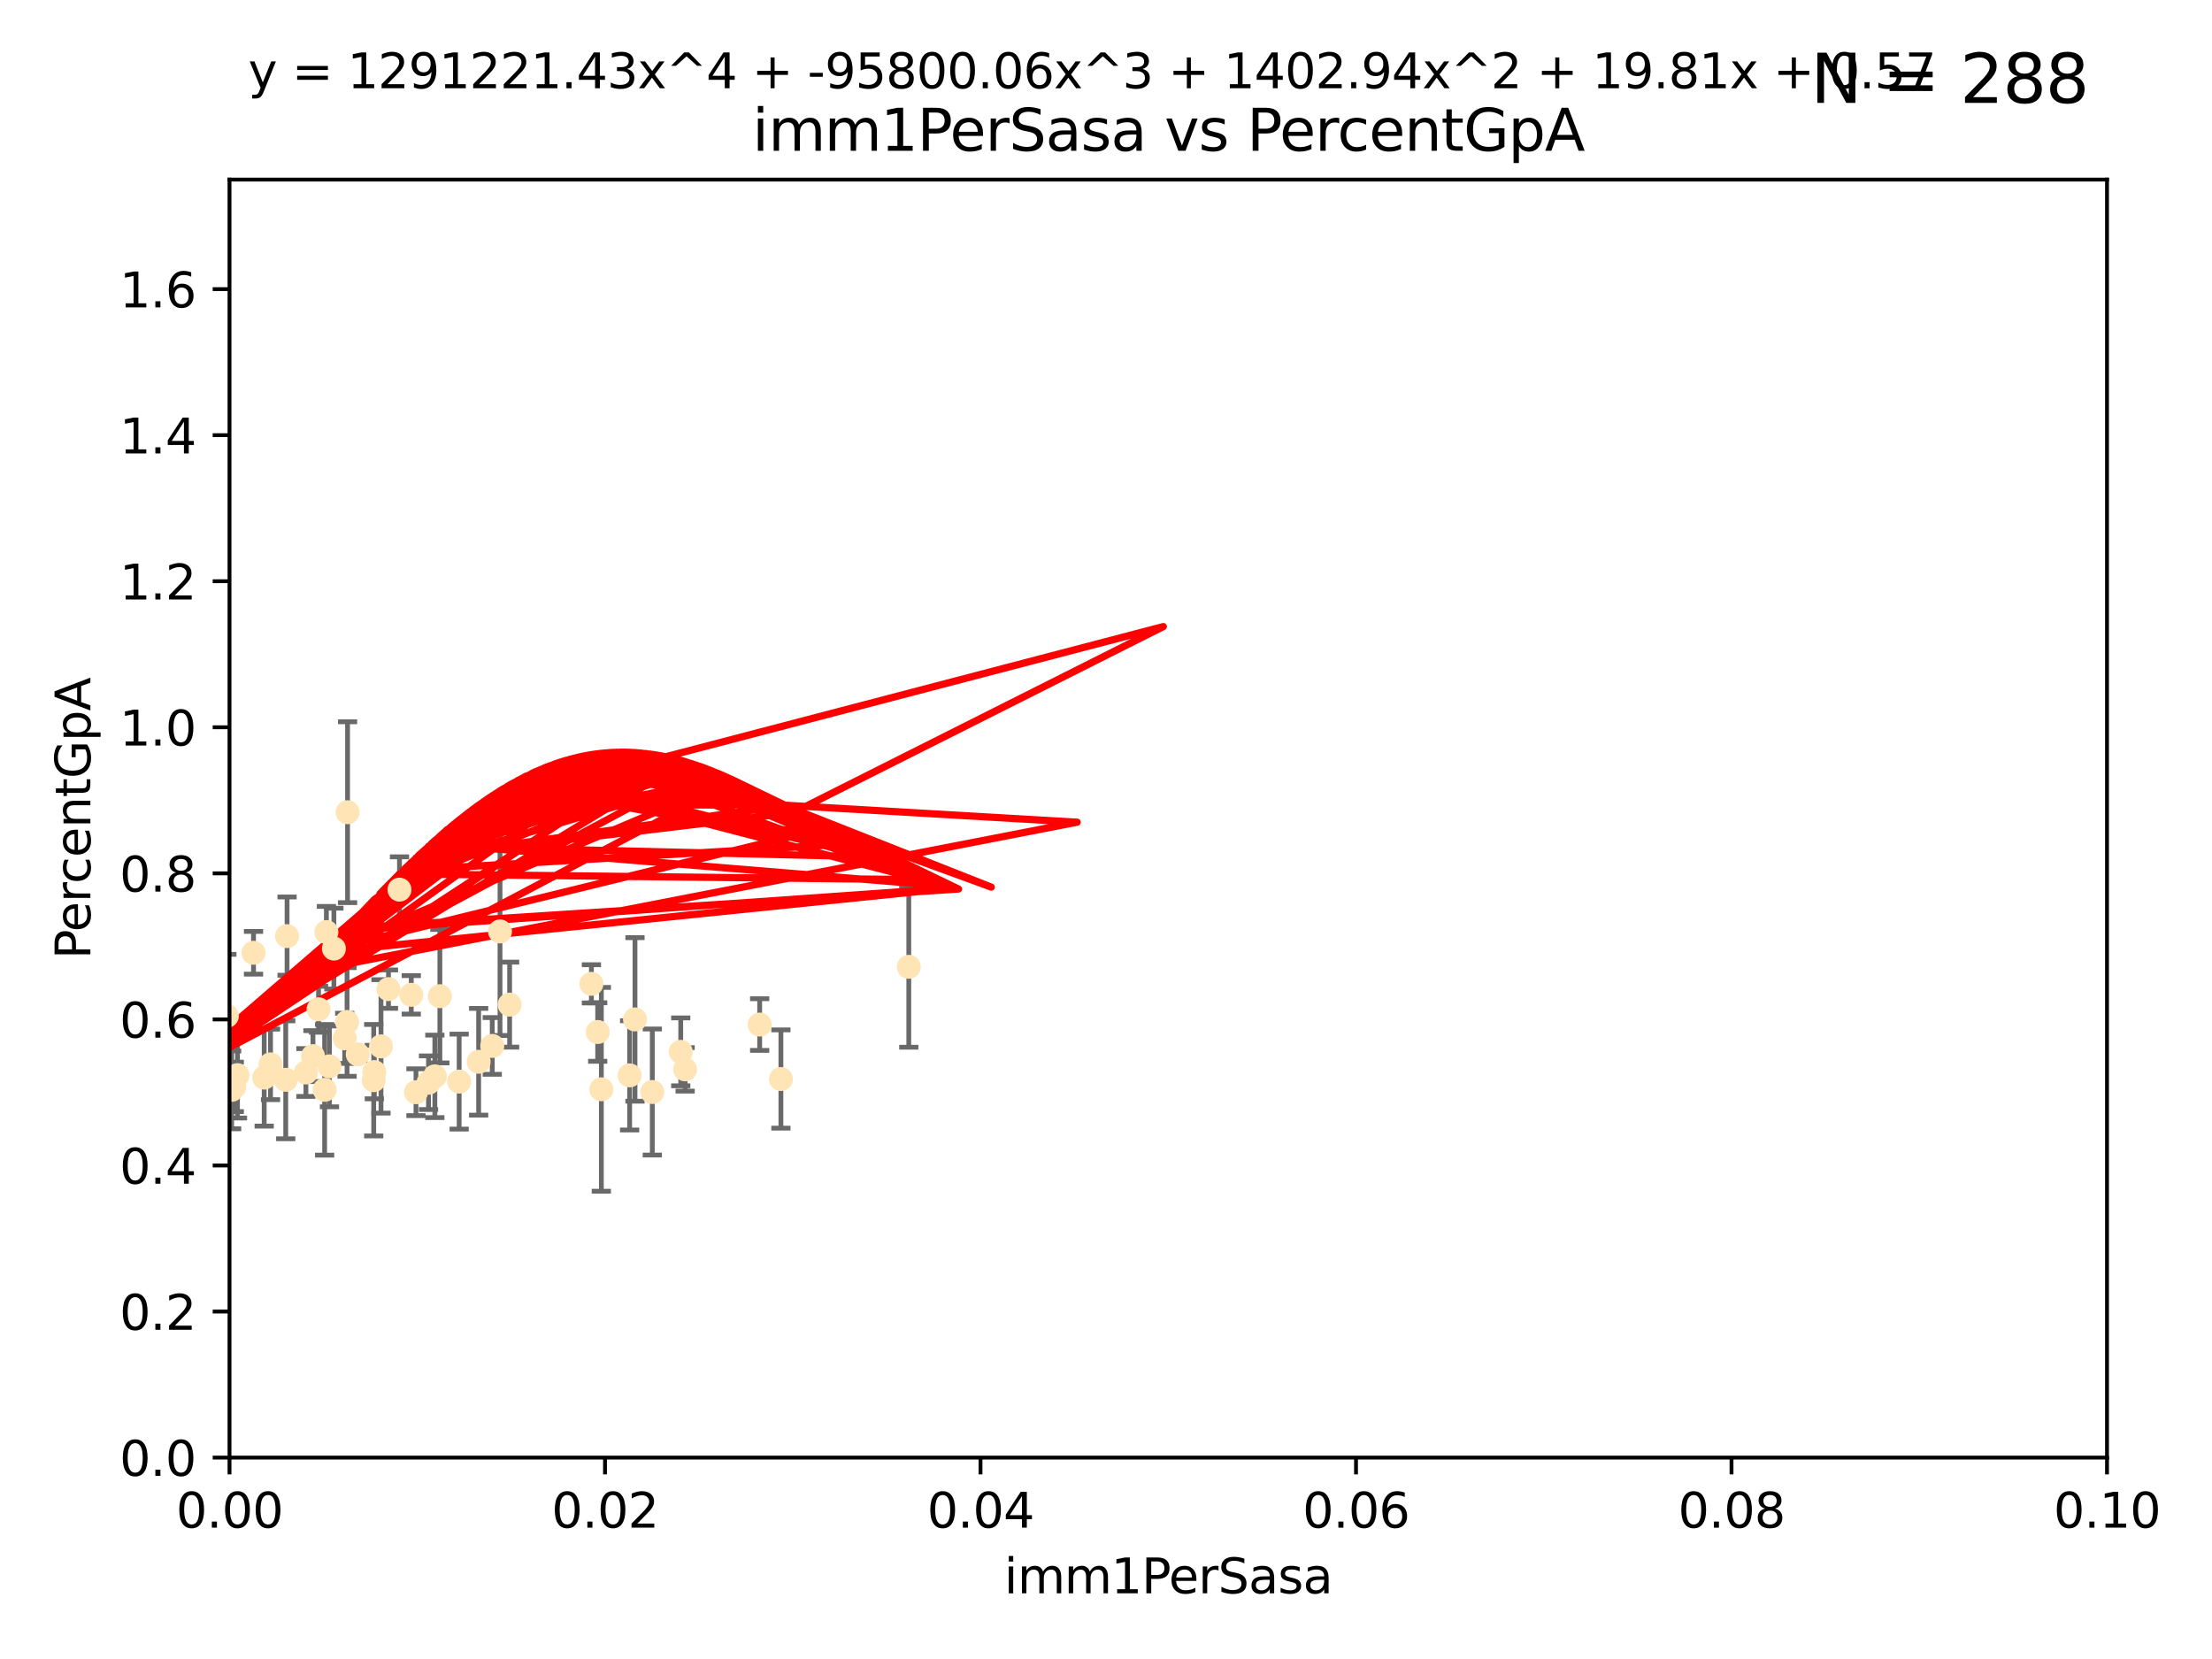 <?xml version="1.0" encoding="utf-8" standalone="no"?>
<!DOCTYPE svg PUBLIC "-//W3C//DTD SVG 1.1//EN"
  "http://www.w3.org/Graphics/SVG/1.1/DTD/svg11.dtd">
<svg xmlns:xlink="http://www.w3.org/1999/xlink" width="460.8pt" height="345.6pt" viewBox="0 0 460.8 345.6" xmlns="http://www.w3.org/2000/svg" version="1.1">
 <defs>
  <style type="text/css">*{stroke-linejoin: round; stroke-linecap: butt}</style>
 </defs>
 <g id="figure_1">
  <g id="patch_1">
   <path d="M 0 345.6 
L 460.8 345.6 
L 460.8 0 
L 0 0 
z
" style="fill: #ffffff"/>
  </g>
  <g id="axes_1">
   <g id="patch_2">
    <path d="M 47.81 303.64 
L 438.93 303.64 
L 438.93 37.411 
L 47.81 37.411 
z
" style="fill: #ffffff"/>
   </g>
   <g id="PathCollection_1">
    <defs>
     <path id="m268d337196" d="M 0 1.118 
C 0.297 1.118 0.581 1 0.791 0.791 
C 1 0.581 1.118 0.297 1.118 0 
C 1.118 -0.297 1 -0.581 0.791 -0.791 
C 0.581 -1 0.297 -1.118 0 -1.118 
C -0.297 -1.118 -0.581 -1 -0.791 -0.791 
C -1 -0.581 -1.118 -0.297 -1.118 0 
C -1.118 0.297 -1 0.581 -0.791 0.791 
C -0.581 1 -0.297 1.118 0 1.118 
z
" style="stroke: #ffe4b5"/>
    </defs>
    <g clip-path="url(#p31bee7dc3b)">
     <use xlink:href="#m268d337196" x="48.806" y="226.411" style="fill: #ffe4b5; stroke: #ffe4b5"/>
     <use xlink:href="#m268d337196" x="56.355" y="221.731" style="fill: #ffe4b5; stroke: #ffe4b5"/>
     <use xlink:href="#m268d337196" x="38.655" y="186.224" style="fill: #ffe4b5; stroke: #ffe4b5"/>
     <use xlink:href="#m268d337196" x="49.472" y="223.977" style="fill: #ffe4b5; stroke: #ffe4b5"/>
     <use xlink:href="#m268d337196" x="59.801" y="195.01" style="fill: #ffe4b5; stroke: #ffe4b5"/>
     <use xlink:href="#m268d337196" x="68.635" y="222.145" style="fill: #ffe4b5; stroke: #ffe4b5"/>
     <use xlink:href="#m268d337196" x="36.099" y="219.455" style="fill: #ffe4b5; stroke: #ffe4b5"/>
     <use xlink:href="#m268d337196" x="67.993" y="194.165" style="fill: #ffe4b5; stroke: #ffe4b5"/>
     <use xlink:href="#m268d337196" x="55.037" y="224.484" style="fill: #ffe4b5; stroke: #ffe4b5"/>
     <use xlink:href="#m268d337196" x="77.979" y="223.332" style="fill: #ffe4b5; stroke: #ffe4b5"/>
     <use xlink:href="#m268d337196" x="66.359" y="210.247" style="fill: #ffe4b5; stroke: #ffe4b5"/>
     <use xlink:href="#m268d337196" x="47.261" y="211.634" style="fill: #ffe4b5; stroke: #ffe4b5"/>
     <use xlink:href="#m268d337196" x="74.528" y="219.631" style="fill: #ffe4b5; stroke: #ffe4b5"/>
     <use xlink:href="#m268d337196" x="52.811" y="198.481" style="fill: #ffe4b5; stroke: #ffe4b5"/>
     <use xlink:href="#m268d337196" x="85.676" y="207.243" style="fill: #ffe4b5; stroke: #ffe4b5"/>
     <use xlink:href="#m268d337196" x="123.202" y="204.951" style="fill: #ffe4b5; stroke: #ffe4b5"/>
     <use xlink:href="#m268d337196" x="71.807" y="216.303" style="fill: #ffe4b5; stroke: #ffe4b5"/>
     <use xlink:href="#m268d337196" x="67.627" y="227.029" style="fill: #ffe4b5; stroke: #ffe4b5"/>
     <use xlink:href="#m268d337196" x="72.297" y="212.895" style="fill: #ffe4b5; stroke: #ffe4b5"/>
     <use xlink:href="#m268d337196" x="77.852" y="225.021" style="fill: #ffe4b5; stroke: #ffe4b5"/>
     <use xlink:href="#m268d337196" x="69.557" y="197.606" style="fill: #ffe4b5; stroke: #ffe4b5"/>
     <use xlink:href="#m268d337196" x="48.251" y="227.043" style="fill: #ffe4b5; stroke: #ffe4b5"/>
     <use xlink:href="#m268d337196" x="65.196" y="220.004" style="fill: #ffe4b5; stroke: #ffe4b5"/>
     <use xlink:href="#m268d337196" x="102.546" y="217.887" style="fill: #ffe4b5; stroke: #ffe4b5"/>
     <use xlink:href="#m268d337196" x="79.367" y="217.98" style="fill: #ffe4b5; stroke: #ffe4b5"/>
     <use xlink:href="#m268d337196" x="104.161" y="194.031" style="fill: #ffe4b5; stroke: #ffe4b5"/>
     <use xlink:href="#m268d337196" x="125.273" y="226.92" style="fill: #ffe4b5; stroke: #ffe4b5"/>
     <use xlink:href="#m268d337196" x="91.631" y="207.524" style="fill: #ffe4b5; stroke: #ffe4b5"/>
     <use xlink:href="#m268d337196" x="80.925" y="206.053" style="fill: #ffe4b5; stroke: #ffe4b5"/>
     <use xlink:href="#m268d337196" x="59.523" y="224.942" style="fill: #ffe4b5; stroke: #ffe4b5"/>
     <use xlink:href="#m268d337196" x="90.586" y="224.228" style="fill: #ffe4b5; stroke: #ffe4b5"/>
     <use xlink:href="#m268d337196" x="95.651" y="225.318" style="fill: #ffe4b5; stroke: #ffe4b5"/>
     <use xlink:href="#m268d337196" x="63.727" y="223.422" style="fill: #ffe4b5; stroke: #ffe4b5"/>
     <use xlink:href="#m268d337196" x="99.71" y="221.185" style="fill: #ffe4b5; stroke: #ffe4b5"/>
     <use xlink:href="#m268d337196" x="124.509" y="214.989" style="fill: #ffe4b5; stroke: #ffe4b5"/>
     <use xlink:href="#m268d337196" x="86.655" y="227.528" style="fill: #ffe4b5; stroke: #ffe4b5"/>
     <use xlink:href="#m268d337196" x="83.22" y="185.331" style="fill: #ffe4b5; stroke: #ffe4b5"/>
     <use xlink:href="#m268d337196" x="131.165" y="224.019" style="fill: #ffe4b5; stroke: #ffe4b5"/>
     <use xlink:href="#m268d337196" x="158.254" y="213.437" style="fill: #ffe4b5; stroke: #ffe4b5"/>
     <use xlink:href="#m268d337196" x="72.405" y="169.199" style="fill: #ffe4b5; stroke: #ffe4b5"/>
     <use xlink:href="#m268d337196" x="89.266" y="225.548" style="fill: #ffe4b5; stroke: #ffe4b5"/>
     <use xlink:href="#m268d337196" x="106.163" y="209.282" style="fill: #ffe4b5; stroke: #ffe4b5"/>
     <use xlink:href="#m268d337196" x="189.318" y="201.405" style="fill: #ffe4b5; stroke: #ffe4b5"/>
     <use xlink:href="#m268d337196" x="141.81" y="219.116" style="fill: #ffe4b5; stroke: #ffe4b5"/>
     <use xlink:href="#m268d337196" x="135.888" y="227.487" style="fill: #ffe4b5; stroke: #ffe4b5"/>
     <use xlink:href="#m268d337196" x="142.725" y="222.767" style="fill: #ffe4b5; stroke: #ffe4b5"/>
     <use xlink:href="#m268d337196" x="132.28" y="212.364" style="fill: #ffe4b5; stroke: #ffe4b5"/>
     <use xlink:href="#m268d337196" x="162.677" y="224.781" style="fill: #ffe4b5; stroke: #ffe4b5"/>
    </g>
   </g>
   <g id="matplotlib.axis_1">
    <g id="xtick_1">
     <g id="line2d_1">
      <defs>
       <path id="m525a7c8837" d="M 0 0 
L 0 3.5 
" style="stroke: #000000; stroke-width: 0.8"/>
      </defs>
      <g>
       <use xlink:href="#m525a7c8837" x="47.81" y="303.64" style="stroke: #000000; stroke-width: 0.8"/>
      </g>
     </g>
     <g id="text_1">
      <!-- 0.00 -->
      <g transform="translate(36.677 318.238)scale(0.1 -0.1)">
       <defs>
        <path id="DejaVuSans-30" d="M 2034 4250 
Q 1547 4250 1301 3770 
Q 1056 3291 1056 2328 
Q 1056 1369 1301 889 
Q 1547 409 2034 409 
Q 2525 409 2770 889 
Q 3016 1369 3016 2328 
Q 3016 3291 2770 3770 
Q 2525 4250 2034 4250 
z
M 2034 4750 
Q 2819 4750 3233 4129 
Q 3647 3509 3647 2328 
Q 3647 1150 3233 529 
Q 2819 -91 2034 -91 
Q 1250 -91 836 529 
Q 422 1150 422 2328 
Q 422 3509 836 4129 
Q 1250 4750 2034 4750 
z
" transform="scale(0.016)"/>
        <path id="DejaVuSans-2e" d="M 684 794 
L 1344 794 
L 1344 0 
L 684 0 
L 684 794 
z
" transform="scale(0.016)"/>
       </defs>
       <use xlink:href="#DejaVuSans-30"/>
       <use xlink:href="#DejaVuSans-2e" x="63.623"/>
       <use xlink:href="#DejaVuSans-30" x="95.41"/>
       <use xlink:href="#DejaVuSans-30" x="159.033"/>
      </g>
     </g>
    </g>
    <g id="xtick_2">
     <g id="line2d_2">
      <g>
       <use xlink:href="#m525a7c8837" x="126.034" y="303.64" style="stroke: #000000; stroke-width: 0.8"/>
      </g>
     </g>
     <g id="text_2">
      <!-- 0.02 -->
      <g transform="translate(114.901 318.238)scale(0.1 -0.1)">
       <defs>
        <path id="DejaVuSans-32" d="M 1228 531 
L 3431 531 
L 3431 0 
L 469 0 
L 469 531 
Q 828 903 1448 1529 
Q 2069 2156 2228 2338 
Q 2531 2678 2651 2914 
Q 2772 3150 2772 3378 
Q 2772 3750 2511 3984 
Q 2250 4219 1831 4219 
Q 1534 4219 1204 4116 
Q 875 4013 500 3803 
L 500 4441 
Q 881 4594 1212 4672 
Q 1544 4750 1819 4750 
Q 2544 4750 2975 4387 
Q 3406 4025 3406 3419 
Q 3406 3131 3298 2873 
Q 3191 2616 2906 2266 
Q 2828 2175 2409 1742 
Q 1991 1309 1228 531 
z
" transform="scale(0.016)"/>
       </defs>
       <use xlink:href="#DejaVuSans-30"/>
       <use xlink:href="#DejaVuSans-2e" x="63.623"/>
       <use xlink:href="#DejaVuSans-30" x="95.41"/>
       <use xlink:href="#DejaVuSans-32" x="159.033"/>
      </g>
     </g>
    </g>
    <g id="xtick_3">
     <g id="line2d_3">
      <g>
       <use xlink:href="#m525a7c8837" x="204.258" y="303.64" style="stroke: #000000; stroke-width: 0.8"/>
      </g>
     </g>
     <g id="text_3">
      <!-- 0.04 -->
      <g transform="translate(193.125 318.238)scale(0.1 -0.1)">
       <defs>
        <path id="DejaVuSans-34" d="M 2419 4116 
L 825 1625 
L 2419 1625 
L 2419 4116 
z
M 2253 4666 
L 3047 4666 
L 3047 1625 
L 3713 1625 
L 3713 1100 
L 3047 1100 
L 3047 0 
L 2419 0 
L 2419 1100 
L 313 1100 
L 313 1709 
L 2253 4666 
z
" transform="scale(0.016)"/>
       </defs>
       <use xlink:href="#DejaVuSans-30"/>
       <use xlink:href="#DejaVuSans-2e" x="63.623"/>
       <use xlink:href="#DejaVuSans-30" x="95.41"/>
       <use xlink:href="#DejaVuSans-34" x="159.033"/>
      </g>
     </g>
    </g>
    <g id="xtick_4">
     <g id="line2d_4">
      <g>
       <use xlink:href="#m525a7c8837" x="282.482" y="303.64" style="stroke: #000000; stroke-width: 0.8"/>
      </g>
     </g>
     <g id="text_4">
      <!-- 0.06 -->
      <g transform="translate(271.349 318.238)scale(0.1 -0.1)">
       <defs>
        <path id="DejaVuSans-36" d="M 2113 2584 
Q 1688 2584 1439 2293 
Q 1191 2003 1191 1497 
Q 1191 994 1439 701 
Q 1688 409 2113 409 
Q 2538 409 2786 701 
Q 3034 994 3034 1497 
Q 3034 2003 2786 2293 
Q 2538 2584 2113 2584 
z
M 3366 4563 
L 3366 3988 
Q 3128 4100 2886 4159 
Q 2644 4219 2406 4219 
Q 1781 4219 1451 3797 
Q 1122 3375 1075 2522 
Q 1259 2794 1537 2939 
Q 1816 3084 2150 3084 
Q 2853 3084 3261 2657 
Q 3669 2231 3669 1497 
Q 3669 778 3244 343 
Q 2819 -91 2113 -91 
Q 1303 -91 875 529 
Q 447 1150 447 2328 
Q 447 3434 972 4092 
Q 1497 4750 2381 4750 
Q 2619 4750 2861 4703 
Q 3103 4656 3366 4563 
z
" transform="scale(0.016)"/>
       </defs>
       <use xlink:href="#DejaVuSans-30"/>
       <use xlink:href="#DejaVuSans-2e" x="63.623"/>
       <use xlink:href="#DejaVuSans-30" x="95.41"/>
       <use xlink:href="#DejaVuSans-36" x="159.033"/>
      </g>
     </g>
    </g>
    <g id="xtick_5">
     <g id="line2d_5">
      <g>
       <use xlink:href="#m525a7c8837" x="360.706" y="303.64" style="stroke: #000000; stroke-width: 0.8"/>
      </g>
     </g>
     <g id="text_5">
      <!-- 0.08 -->
      <g transform="translate(349.573 318.238)scale(0.1 -0.1)">
       <defs>
        <path id="DejaVuSans-38" d="M 2034 2216 
Q 1584 2216 1326 1975 
Q 1069 1734 1069 1313 
Q 1069 891 1326 650 
Q 1584 409 2034 409 
Q 2484 409 2743 651 
Q 3003 894 3003 1313 
Q 3003 1734 2745 1975 
Q 2488 2216 2034 2216 
z
M 1403 2484 
Q 997 2584 770 2862 
Q 544 3141 544 3541 
Q 544 4100 942 4425 
Q 1341 4750 2034 4750 
Q 2731 4750 3128 4425 
Q 3525 4100 3525 3541 
Q 3525 3141 3298 2862 
Q 3072 2584 2669 2484 
Q 3125 2378 3379 2068 
Q 3634 1759 3634 1313 
Q 3634 634 3220 271 
Q 2806 -91 2034 -91 
Q 1263 -91 848 271 
Q 434 634 434 1313 
Q 434 1759 690 2068 
Q 947 2378 1403 2484 
z
M 1172 3481 
Q 1172 3119 1398 2916 
Q 1625 2713 2034 2713 
Q 2441 2713 2670 2916 
Q 2900 3119 2900 3481 
Q 2900 3844 2670 4047 
Q 2441 4250 2034 4250 
Q 1625 4250 1398 4047 
Q 1172 3844 1172 3481 
z
" transform="scale(0.016)"/>
       </defs>
       <use xlink:href="#DejaVuSans-30"/>
       <use xlink:href="#DejaVuSans-2e" x="63.623"/>
       <use xlink:href="#DejaVuSans-30" x="95.41"/>
       <use xlink:href="#DejaVuSans-38" x="159.033"/>
      </g>
     </g>
    </g>
    <g id="xtick_6">
     <g id="line2d_6">
      <g>
       <use xlink:href="#m525a7c8837" x="438.93" y="303.64" style="stroke: #000000; stroke-width: 0.8"/>
      </g>
     </g>
     <g id="text_6">
      <!-- 0.10 -->
      <g transform="translate(427.797 318.238)scale(0.1 -0.1)">
       <defs>
        <path id="DejaVuSans-31" d="M 794 531 
L 1825 531 
L 1825 4091 
L 703 3866 
L 703 4441 
L 1819 4666 
L 2450 4666 
L 2450 531 
L 3481 531 
L 3481 0 
L 794 0 
L 794 531 
z
" transform="scale(0.016)"/>
       </defs>
       <use xlink:href="#DejaVuSans-30"/>
       <use xlink:href="#DejaVuSans-2e" x="63.623"/>
       <use xlink:href="#DejaVuSans-31" x="95.41"/>
       <use xlink:href="#DejaVuSans-30" x="159.033"/>
      </g>
     </g>
    </g>
    <g id="text_7">
     <!-- imm1PerSasa -->
     <g transform="translate(209.186 331.917)scale(0.1 -0.1)">
      <defs>
       <path id="DejaVuSans-69" d="M 603 3500 
L 1178 3500 
L 1178 0 
L 603 0 
L 603 3500 
z
M 603 4863 
L 1178 4863 
L 1178 4134 
L 603 4134 
L 603 4863 
z
" transform="scale(0.016)"/>
       <path id="DejaVuSans-6d" d="M 3328 2828 
Q 3544 3216 3844 3400 
Q 4144 3584 4550 3584 
Q 5097 3584 5394 3201 
Q 5691 2819 5691 2113 
L 5691 0 
L 5113 0 
L 5113 2094 
Q 5113 2597 4934 2840 
Q 4756 3084 4391 3084 
Q 3944 3084 3684 2787 
Q 3425 2491 3425 1978 
L 3425 0 
L 2847 0 
L 2847 2094 
Q 2847 2600 2669 2842 
Q 2491 3084 2119 3084 
Q 1678 3084 1418 2786 
Q 1159 2488 1159 1978 
L 1159 0 
L 581 0 
L 581 3500 
L 1159 3500 
L 1159 2956 
Q 1356 3278 1631 3431 
Q 1906 3584 2284 3584 
Q 2666 3584 2933 3390 
Q 3200 3197 3328 2828 
z
" transform="scale(0.016)"/>
       <path id="DejaVuSans-50" d="M 1259 4147 
L 1259 2394 
L 2053 2394 
Q 2494 2394 2734 2622 
Q 2975 2850 2975 3272 
Q 2975 3691 2734 3919 
Q 2494 4147 2053 4147 
L 1259 4147 
z
M 628 4666 
L 2053 4666 
Q 2838 4666 3239 4311 
Q 3641 3956 3641 3272 
Q 3641 2581 3239 2228 
Q 2838 1875 2053 1875 
L 1259 1875 
L 1259 0 
L 628 0 
L 628 4666 
z
" transform="scale(0.016)"/>
       <path id="DejaVuSans-65" d="M 3597 1894 
L 3597 1613 
L 953 1613 
Q 991 1019 1311 708 
Q 1631 397 2203 397 
Q 2534 397 2845 478 
Q 3156 559 3463 722 
L 3463 178 
Q 3153 47 2828 -22 
Q 2503 -91 2169 -91 
Q 1331 -91 842 396 
Q 353 884 353 1716 
Q 353 2575 817 3079 
Q 1281 3584 2069 3584 
Q 2775 3584 3186 3129 
Q 3597 2675 3597 1894 
z
M 3022 2063 
Q 3016 2534 2758 2815 
Q 2500 3097 2075 3097 
Q 1594 3097 1305 2825 
Q 1016 2553 972 2059 
L 3022 2063 
z
" transform="scale(0.016)"/>
       <path id="DejaVuSans-72" d="M 2631 2963 
Q 2534 3019 2420 3045 
Q 2306 3072 2169 3072 
Q 1681 3072 1420 2755 
Q 1159 2438 1159 1844 
L 1159 0 
L 581 0 
L 581 3500 
L 1159 3500 
L 1159 2956 
Q 1341 3275 1631 3429 
Q 1922 3584 2338 3584 
Q 2397 3584 2469 3576 
Q 2541 3569 2628 3553 
L 2631 2963 
z
" transform="scale(0.016)"/>
       <path id="DejaVuSans-53" d="M 3425 4513 
L 3425 3897 
Q 3066 4069 2747 4153 
Q 2428 4238 2131 4238 
Q 1616 4238 1336 4038 
Q 1056 3838 1056 3469 
Q 1056 3159 1242 3001 
Q 1428 2844 1947 2747 
L 2328 2669 
Q 3034 2534 3370 2195 
Q 3706 1856 3706 1288 
Q 3706 609 3251 259 
Q 2797 -91 1919 -91 
Q 1588 -91 1214 -16 
Q 841 59 441 206 
L 441 856 
Q 825 641 1194 531 
Q 1563 422 1919 422 
Q 2459 422 2753 634 
Q 3047 847 3047 1241 
Q 3047 1584 2836 1778 
Q 2625 1972 2144 2069 
L 1759 2144 
Q 1053 2284 737 2584 
Q 422 2884 422 3419 
Q 422 4038 858 4394 
Q 1294 4750 2059 4750 
Q 2388 4750 2728 4690 
Q 3069 4631 3425 4513 
z
" transform="scale(0.016)"/>
       <path id="DejaVuSans-61" d="M 2194 1759 
Q 1497 1759 1228 1600 
Q 959 1441 959 1056 
Q 959 750 1161 570 
Q 1363 391 1709 391 
Q 2188 391 2477 730 
Q 2766 1069 2766 1631 
L 2766 1759 
L 2194 1759 
z
M 3341 1997 
L 3341 0 
L 2766 0 
L 2766 531 
Q 2569 213 2275 61 
Q 1981 -91 1556 -91 
Q 1019 -91 701 211 
Q 384 513 384 1019 
Q 384 1609 779 1909 
Q 1175 2209 1959 2209 
L 2766 2209 
L 2766 2266 
Q 2766 2663 2505 2880 
Q 2244 3097 1772 3097 
Q 1472 3097 1187 3025 
Q 903 2953 641 2809 
L 641 3341 
Q 956 3463 1253 3523 
Q 1550 3584 1831 3584 
Q 2591 3584 2966 3190 
Q 3341 2797 3341 1997 
z
" transform="scale(0.016)"/>
       <path id="DejaVuSans-73" d="M 2834 3397 
L 2834 2853 
Q 2591 2978 2328 3040 
Q 2066 3103 1784 3103 
Q 1356 3103 1142 2972 
Q 928 2841 928 2578 
Q 928 2378 1081 2264 
Q 1234 2150 1697 2047 
L 1894 2003 
Q 2506 1872 2764 1633 
Q 3022 1394 3022 966 
Q 3022 478 2636 193 
Q 2250 -91 1575 -91 
Q 1294 -91 989 -36 
Q 684 19 347 128 
L 347 722 
Q 666 556 975 473 
Q 1284 391 1588 391 
Q 1994 391 2212 530 
Q 2431 669 2431 922 
Q 2431 1156 2273 1281 
Q 2116 1406 1581 1522 
L 1381 1569 
Q 847 1681 609 1914 
Q 372 2147 372 2553 
Q 372 3047 722 3315 
Q 1072 3584 1716 3584 
Q 2034 3584 2315 3537 
Q 2597 3491 2834 3397 
z
" transform="scale(0.016)"/>
      </defs>
      <use xlink:href="#DejaVuSans-69"/>
      <use xlink:href="#DejaVuSans-6d" x="27.783"/>
      <use xlink:href="#DejaVuSans-6d" x="125.195"/>
      <use xlink:href="#DejaVuSans-31" x="222.607"/>
      <use xlink:href="#DejaVuSans-50" x="286.23"/>
      <use xlink:href="#DejaVuSans-65" x="342.908"/>
      <use xlink:href="#DejaVuSans-72" x="404.432"/>
      <use xlink:href="#DejaVuSans-53" x="445.545"/>
      <use xlink:href="#DejaVuSans-61" x="509.021"/>
      <use xlink:href="#DejaVuSans-73" x="570.301"/>
      <use xlink:href="#DejaVuSans-61" x="622.4"/>
     </g>
    </g>
   </g>
   <g id="matplotlib.axis_2">
    <g id="ytick_1">
     <g id="line2d_7">
      <defs>
       <path id="macfa17aa50" d="M 0 0 
L -3.5 0 
" style="stroke: #000000; stroke-width: 0.8"/>
      </defs>
      <g>
       <use xlink:href="#macfa17aa50" x="47.81" y="303.64" style="stroke: #000000; stroke-width: 0.8"/>
      </g>
     </g>
     <g id="text_8">
      <!-- 0.0 -->
      <g transform="translate(24.907 307.439)scale(0.1 -0.1)">
       <use xlink:href="#DejaVuSans-30"/>
       <use xlink:href="#DejaVuSans-2e" x="63.623"/>
       <use xlink:href="#DejaVuSans-30" x="95.41"/>
      </g>
     </g>
    </g>
    <g id="ytick_2">
     <g id="line2d_8">
      <g>
       <use xlink:href="#macfa17aa50" x="47.81" y="273.214" style="stroke: #000000; stroke-width: 0.8"/>
      </g>
     </g>
     <g id="text_9">
      <!-- 0.2 -->
      <g transform="translate(24.907 277.013)scale(0.1 -0.1)">
       <use xlink:href="#DejaVuSans-30"/>
       <use xlink:href="#DejaVuSans-2e" x="63.623"/>
       <use xlink:href="#DejaVuSans-32" x="95.41"/>
      </g>
     </g>
    </g>
    <g id="ytick_3">
     <g id="line2d_9">
      <g>
       <use xlink:href="#macfa17aa50" x="47.81" y="242.788" style="stroke: #000000; stroke-width: 0.8"/>
      </g>
     </g>
     <g id="text_10">
      <!-- 0.4 -->
      <g transform="translate(24.907 246.587)scale(0.1 -0.1)">
       <use xlink:href="#DejaVuSans-30"/>
       <use xlink:href="#DejaVuSans-2e" x="63.623"/>
       <use xlink:href="#DejaVuSans-34" x="95.41"/>
      </g>
     </g>
    </g>
    <g id="ytick_4">
     <g id="line2d_10">
      <g>
       <use xlink:href="#macfa17aa50" x="47.81" y="212.362" style="stroke: #000000; stroke-width: 0.8"/>
      </g>
     </g>
     <g id="text_11">
      <!-- 0.6 -->
      <g transform="translate(24.907 216.161)scale(0.1 -0.1)">
       <use xlink:href="#DejaVuSans-30"/>
       <use xlink:href="#DejaVuSans-2e" x="63.623"/>
       <use xlink:href="#DejaVuSans-36" x="95.41"/>
      </g>
     </g>
    </g>
    <g id="ytick_5">
     <g id="line2d_11">
      <g>
       <use xlink:href="#macfa17aa50" x="47.81" y="181.935" style="stroke: #000000; stroke-width: 0.8"/>
      </g>
     </g>
     <g id="text_12">
      <!-- 0.8 -->
      <g transform="translate(24.907 185.735)scale(0.1 -0.1)">
       <use xlink:href="#DejaVuSans-30"/>
       <use xlink:href="#DejaVuSans-2e" x="63.623"/>
       <use xlink:href="#DejaVuSans-38" x="95.41"/>
      </g>
     </g>
    </g>
    <g id="ytick_6">
     <g id="line2d_12">
      <g>
       <use xlink:href="#macfa17aa50" x="47.81" y="151.509" style="stroke: #000000; stroke-width: 0.8"/>
      </g>
     </g>
     <g id="text_13">
      <!-- 1.0 -->
      <g transform="translate(24.907 155.308)scale(0.1 -0.1)">
       <use xlink:href="#DejaVuSans-31"/>
       <use xlink:href="#DejaVuSans-2e" x="63.623"/>
       <use xlink:href="#DejaVuSans-30" x="95.41"/>
      </g>
     </g>
    </g>
    <g id="ytick_7">
     <g id="line2d_13">
      <g>
       <use xlink:href="#macfa17aa50" x="47.81" y="121.083" style="stroke: #000000; stroke-width: 0.8"/>
      </g>
     </g>
     <g id="text_14">
      <!-- 1.2 -->
      <g transform="translate(24.907 124.882)scale(0.1 -0.1)">
       <use xlink:href="#DejaVuSans-31"/>
       <use xlink:href="#DejaVuSans-2e" x="63.623"/>
       <use xlink:href="#DejaVuSans-32" x="95.41"/>
      </g>
     </g>
    </g>
    <g id="ytick_8">
     <g id="line2d_14">
      <g>
       <use xlink:href="#macfa17aa50" x="47.81" y="90.657" style="stroke: #000000; stroke-width: 0.8"/>
      </g>
     </g>
     <g id="text_15">
      <!-- 1.4 -->
      <g transform="translate(24.907 94.456)scale(0.1 -0.1)">
       <use xlink:href="#DejaVuSans-31"/>
       <use xlink:href="#DejaVuSans-2e" x="63.623"/>
       <use xlink:href="#DejaVuSans-34" x="95.41"/>
      </g>
     </g>
    </g>
    <g id="ytick_9">
     <g id="line2d_15">
      <g>
       <use xlink:href="#macfa17aa50" x="47.81" y="60.231" style="stroke: #000000; stroke-width: 0.8"/>
      </g>
     </g>
     <g id="text_16">
      <!-- 1.6 -->
      <g transform="translate(24.907 64.03)scale(0.1 -0.1)">
       <use xlink:href="#DejaVuSans-31"/>
       <use xlink:href="#DejaVuSans-2e" x="63.623"/>
       <use xlink:href="#DejaVuSans-36" x="95.41"/>
      </g>
     </g>
    </g>
    <g id="text_17">
     <!-- PercentGpA -->
     <g transform="translate(18.827 199.802)rotate(-90)scale(0.1 -0.1)">
      <defs>
       <path id="DejaVuSans-63" d="M 3122 3366 
L 3122 2828 
Q 2878 2963 2633 3030 
Q 2388 3097 2138 3097 
Q 1578 3097 1268 2742 
Q 959 2388 959 1747 
Q 959 1106 1268 751 
Q 1578 397 2138 397 
Q 2388 397 2633 464 
Q 2878 531 3122 666 
L 3122 134 
Q 2881 22 2623 -34 
Q 2366 -91 2075 -91 
Q 1284 -91 818 406 
Q 353 903 353 1747 
Q 353 2603 823 3093 
Q 1294 3584 2113 3584 
Q 2378 3584 2631 3529 
Q 2884 3475 3122 3366 
z
" transform="scale(0.016)"/>
       <path id="DejaVuSans-6e" d="M 3513 2113 
L 3513 0 
L 2938 0 
L 2938 2094 
Q 2938 2591 2744 2837 
Q 2550 3084 2163 3084 
Q 1697 3084 1428 2787 
Q 1159 2491 1159 1978 
L 1159 0 
L 581 0 
L 581 3500 
L 1159 3500 
L 1159 2956 
Q 1366 3272 1645 3428 
Q 1925 3584 2291 3584 
Q 2894 3584 3203 3211 
Q 3513 2838 3513 2113 
z
" transform="scale(0.016)"/>
       <path id="DejaVuSans-74" d="M 1172 4494 
L 1172 3500 
L 2356 3500 
L 2356 3053 
L 1172 3053 
L 1172 1153 
Q 1172 725 1289 603 
Q 1406 481 1766 481 
L 2356 481 
L 2356 0 
L 1766 0 
Q 1100 0 847 248 
Q 594 497 594 1153 
L 594 3053 
L 172 3053 
L 172 3500 
L 594 3500 
L 594 4494 
L 1172 4494 
z
" transform="scale(0.016)"/>
       <path id="DejaVuSans-47" d="M 3809 666 
L 3809 1919 
L 2778 1919 
L 2778 2438 
L 4434 2438 
L 4434 434 
Q 4069 175 3628 42 
Q 3188 -91 2688 -91 
Q 1594 -91 976 548 
Q 359 1188 359 2328 
Q 359 3472 976 4111 
Q 1594 4750 2688 4750 
Q 3144 4750 3555 4637 
Q 3966 4525 4313 4306 
L 4313 3634 
Q 3963 3931 3569 4081 
Q 3175 4231 2741 4231 
Q 1884 4231 1454 3753 
Q 1025 3275 1025 2328 
Q 1025 1384 1454 906 
Q 1884 428 2741 428 
Q 3075 428 3337 486 
Q 3600 544 3809 666 
z
" transform="scale(0.016)"/>
       <path id="DejaVuSans-70" d="M 1159 525 
L 1159 -1331 
L 581 -1331 
L 581 3500 
L 1159 3500 
L 1159 2969 
Q 1341 3281 1617 3432 
Q 1894 3584 2278 3584 
Q 2916 3584 3314 3078 
Q 3713 2572 3713 1747 
Q 3713 922 3314 415 
Q 2916 -91 2278 -91 
Q 1894 -91 1617 61 
Q 1341 213 1159 525 
z
M 3116 1747 
Q 3116 2381 2855 2742 
Q 2594 3103 2138 3103 
Q 1681 3103 1420 2742 
Q 1159 2381 1159 1747 
Q 1159 1113 1420 752 
Q 1681 391 2138 391 
Q 2594 391 2855 752 
Q 3116 1113 3116 1747 
z
" transform="scale(0.016)"/>
       <path id="DejaVuSans-41" d="M 2188 4044 
L 1331 1722 
L 3047 1722 
L 2188 4044 
z
M 1831 4666 
L 2547 4666 
L 4325 0 
L 3669 0 
L 3244 1197 
L 1141 1197 
L 716 0 
L 50 0 
L 1831 4666 
z
" transform="scale(0.016)"/>
      </defs>
      <use xlink:href="#DejaVuSans-50"/>
      <use xlink:href="#DejaVuSans-65" x="56.678"/>
      <use xlink:href="#DejaVuSans-72" x="118.201"/>
      <use xlink:href="#DejaVuSans-63" x="157.064"/>
      <use xlink:href="#DejaVuSans-65" x="212.045"/>
      <use xlink:href="#DejaVuSans-6e" x="273.568"/>
      <use xlink:href="#DejaVuSans-74" x="336.947"/>
      <use xlink:href="#DejaVuSans-47" x="376.156"/>
      <use xlink:href="#DejaVuSans-70" x="453.646"/>
      <use xlink:href="#DejaVuSans-41" x="517.123"/>
     </g>
    </g>
   </g>
   <g id="LineCollection_1">
    <path d="M 48.806 231.559 
L 48.806 221.262 
" clip-path="url(#p31bee7dc3b)" style="fill: none; stroke: #696969"/>
    <path d="M 56.355 229.083 
L 56.355 214.379 
" clip-path="url(#p31bee7dc3b)" style="fill: none; stroke: #696969"/>
    <path d="M 38.655 194.25 
L 38.655 178.199 
" clip-path="url(#p31bee7dc3b)" style="fill: none; stroke: #696969"/>
    <path d="M 49.472 232.904 
L 49.472 215.05 
" clip-path="url(#p31bee7dc3b)" style="fill: none; stroke: #696969"/>
    <path d="M 59.801 203.158 
L 59.801 186.861 
" clip-path="url(#p31bee7dc3b)" style="fill: none; stroke: #696969"/>
    <path d="M 68.635 230.566 
L 68.635 213.724 
" clip-path="url(#p31bee7dc3b)" style="fill: none; stroke: #696969"/>
    <path d="M 36.099 236.448 
L 36.099 202.461 
" clip-path="url(#p31bee7dc3b)" style="fill: none; stroke: #696969"/>
    <path d="M 67.993 199.505 
L 67.993 188.825 
" clip-path="url(#p31bee7dc3b)" style="fill: none; stroke: #696969"/>
    <path d="M 55.037 234.588 
L 55.037 214.38 
" clip-path="url(#p31bee7dc3b)" style="fill: none; stroke: #696969"/>
    <path d="M 77.979 228.9 
L 77.979 217.765 
" clip-path="url(#p31bee7dc3b)" style="fill: none; stroke: #696969"/>
    <path d="M 66.359 215.032 
L 66.359 205.463 
" clip-path="url(#p31bee7dc3b)" style="fill: none; stroke: #696969"/>
    <path d="M 47.261 224.465 
L 47.261 198.802 
" clip-path="url(#p31bee7dc3b)" style="fill: none; stroke: #696969"/>
    <path d="M 74.528 220.906 
L 74.528 218.356 
" clip-path="url(#p31bee7dc3b)" style="fill: none; stroke: #696969"/>
    <path d="M 52.811 202.928 
L 52.811 194.034 
" clip-path="url(#p31bee7dc3b)" style="fill: none; stroke: #696969"/>
    <path d="M 85.676 211.252 
L 85.676 203.234 
" clip-path="url(#p31bee7dc3b)" style="fill: none; stroke: #696969"/>
    <path d="M 123.202 208.934 
L 123.202 200.969 
" clip-path="url(#p31bee7dc3b)" style="fill: none; stroke: #696969"/>
    <path d="M 71.807 221.528 
L 71.807 211.077 
" clip-path="url(#p31bee7dc3b)" style="fill: none; stroke: #696969"/>
    <path d="M 67.627 240.638 
L 67.627 213.42 
" clip-path="url(#p31bee7dc3b)" style="fill: none; stroke: #696969"/>
    <path d="M 72.297 224.215 
L 72.297 201.574 
" clip-path="url(#p31bee7dc3b)" style="fill: none; stroke: #696969"/>
    <path d="M 77.852 236.633 
L 77.852 213.409 
" clip-path="url(#p31bee7dc3b)" style="fill: none; stroke: #696969"/>
    <path d="M 69.557 206.023 
L 69.557 189.189 
" clip-path="url(#p31bee7dc3b)" style="fill: none; stroke: #696969"/>
    <path d="M 48.251 235.144 
L 48.251 218.942 
" clip-path="url(#p31bee7dc3b)" style="fill: none; stroke: #696969"/>
    <path d="M 65.196 225.307 
L 65.196 214.7 
" clip-path="url(#p31bee7dc3b)" style="fill: none; stroke: #696969"/>
    <path d="M 102.546 223.795 
L 102.546 211.979 
" clip-path="url(#p31bee7dc3b)" style="fill: none; stroke: #696969"/>
    <path d="M 79.367 231.879 
L 79.367 204.081 
" clip-path="url(#p31bee7dc3b)" style="fill: none; stroke: #696969"/>
    <path d="M 104.161 215.715 
L 104.161 172.348 
" clip-path="url(#p31bee7dc3b)" style="fill: none; stroke: #696969"/>
    <path d="M 125.273 248.148 
L 125.273 205.692 
" clip-path="url(#p31bee7dc3b)" style="fill: none; stroke: #696969"/>
    <path d="M 91.631 221.421 
L 91.631 193.628 
" clip-path="url(#p31bee7dc3b)" style="fill: none; stroke: #696969"/>
    <path d="M 80.925 210.052 
L 80.925 202.055 
" clip-path="url(#p31bee7dc3b)" style="fill: none; stroke: #696969"/>
    <path d="M 59.523 237.227 
L 59.523 212.657 
" clip-path="url(#p31bee7dc3b)" style="fill: none; stroke: #696969"/>
    <path d="M 90.586 232.817 
L 90.586 215.638 
" clip-path="url(#p31bee7dc3b)" style="fill: none; stroke: #696969"/>
    <path d="M 95.651 235.208 
L 95.651 215.429 
" clip-path="url(#p31bee7dc3b)" style="fill: none; stroke: #696969"/>
    <path d="M 63.727 228.4 
L 63.727 218.444 
" clip-path="url(#p31bee7dc3b)" style="fill: none; stroke: #696969"/>
    <path d="M 99.71 232.304 
L 99.71 210.066 
" clip-path="url(#p31bee7dc3b)" style="fill: none; stroke: #696969"/>
    <path d="M 124.509 221.084 
L 124.509 208.894 
" clip-path="url(#p31bee7dc3b)" style="fill: none; stroke: #696969"/>
    <path d="M 86.655 232.402 
L 86.655 222.654 
" clip-path="url(#p31bee7dc3b)" style="fill: none; stroke: #696969"/>
    <path d="M 83.22 192.169 
L 83.22 178.494 
" clip-path="url(#p31bee7dc3b)" style="fill: none; stroke: #696969"/>
    <path d="M 131.165 235.397 
L 131.165 212.641 
" clip-path="url(#p31bee7dc3b)" style="fill: none; stroke: #696969"/>
    <path d="M 158.254 218.815 
L 158.254 208.058 
" clip-path="url(#p31bee7dc3b)" style="fill: none; stroke: #696969"/>
    <path d="M 72.405 188.036 
L 72.405 150.363 
" clip-path="url(#p31bee7dc3b)" style="fill: none; stroke: #696969"/>
    <path d="M 89.266 231.135 
L 89.266 219.961 
" clip-path="url(#p31bee7dc3b)" style="fill: none; stroke: #696969"/>
    <path d="M 106.163 218.136 
L 106.163 200.428 
" clip-path="url(#p31bee7dc3b)" style="fill: none; stroke: #696969"/>
    <path d="M 189.318 218.157 
L 189.318 184.653 
" clip-path="url(#p31bee7dc3b)" style="fill: none; stroke: #696969"/>
    <path d="M 141.81 226.187 
L 141.81 212.045 
" clip-path="url(#p31bee7dc3b)" style="fill: none; stroke: #696969"/>
    <path d="M 135.888 240.614 
L 135.888 214.36 
" clip-path="url(#p31bee7dc3b)" style="fill: none; stroke: #696969"/>
    <path d="M 142.725 227.296 
L 142.725 218.238 
" clip-path="url(#p31bee7dc3b)" style="fill: none; stroke: #696969"/>
    <path d="M 132.28 229.396 
L 132.28 195.331 
" clip-path="url(#p31bee7dc3b)" style="fill: none; stroke: #696969"/>
    <path d="M 162.677 235.018 
L 162.677 214.545 
" clip-path="url(#p31bee7dc3b)" style="fill: none; stroke: #696969"/>
   </g>
   <g id="line2d_16">
    <defs>
     <path id="m606c32db0b" d="M 2 0 
L -2 -0 
" style="stroke: #696969"/>
    </defs>
    <g clip-path="url(#p31bee7dc3b)">
     <use xlink:href="#m606c32db0b" x="48.806" y="231.559" style="fill: #696969; stroke: #696969"/>
     <use xlink:href="#m606c32db0b" x="56.355" y="229.083" style="fill: #696969; stroke: #696969"/>
     <use xlink:href="#m606c32db0b" x="38.655" y="194.25" style="fill: #696969; stroke: #696969"/>
     <use xlink:href="#m606c32db0b" x="49.472" y="232.904" style="fill: #696969; stroke: #696969"/>
     <use xlink:href="#m606c32db0b" x="59.801" y="203.158" style="fill: #696969; stroke: #696969"/>
     <use xlink:href="#m606c32db0b" x="68.635" y="230.566" style="fill: #696969; stroke: #696969"/>
     <use xlink:href="#m606c32db0b" x="36.099" y="236.448" style="fill: #696969; stroke: #696969"/>
     <use xlink:href="#m606c32db0b" x="67.993" y="199.505" style="fill: #696969; stroke: #696969"/>
     <use xlink:href="#m606c32db0b" x="55.037" y="234.588" style="fill: #696969; stroke: #696969"/>
     <use xlink:href="#m606c32db0b" x="77.979" y="228.9" style="fill: #696969; stroke: #696969"/>
     <use xlink:href="#m606c32db0b" x="66.359" y="215.032" style="fill: #696969; stroke: #696969"/>
     <use xlink:href="#m606c32db0b" x="47.261" y="224.465" style="fill: #696969; stroke: #696969"/>
     <use xlink:href="#m606c32db0b" x="74.528" y="220.906" style="fill: #696969; stroke: #696969"/>
     <use xlink:href="#m606c32db0b" x="52.811" y="202.928" style="fill: #696969; stroke: #696969"/>
     <use xlink:href="#m606c32db0b" x="85.676" y="211.252" style="fill: #696969; stroke: #696969"/>
     <use xlink:href="#m606c32db0b" x="123.202" y="208.934" style="fill: #696969; stroke: #696969"/>
     <use xlink:href="#m606c32db0b" x="71.807" y="221.528" style="fill: #696969; stroke: #696969"/>
     <use xlink:href="#m606c32db0b" x="67.627" y="240.638" style="fill: #696969; stroke: #696969"/>
     <use xlink:href="#m606c32db0b" x="72.297" y="224.215" style="fill: #696969; stroke: #696969"/>
     <use xlink:href="#m606c32db0b" x="77.852" y="236.633" style="fill: #696969; stroke: #696969"/>
     <use xlink:href="#m606c32db0b" x="69.557" y="206.023" style="fill: #696969; stroke: #696969"/>
     <use xlink:href="#m606c32db0b" x="48.251" y="235.144" style="fill: #696969; stroke: #696969"/>
     <use xlink:href="#m606c32db0b" x="65.196" y="225.307" style="fill: #696969; stroke: #696969"/>
     <use xlink:href="#m606c32db0b" x="102.546" y="223.795" style="fill: #696969; stroke: #696969"/>
     <use xlink:href="#m606c32db0b" x="79.367" y="231.879" style="fill: #696969; stroke: #696969"/>
     <use xlink:href="#m606c32db0b" x="104.161" y="215.715" style="fill: #696969; stroke: #696969"/>
     <use xlink:href="#m606c32db0b" x="125.273" y="248.148" style="fill: #696969; stroke: #696969"/>
     <use xlink:href="#m606c32db0b" x="91.631" y="221.421" style="fill: #696969; stroke: #696969"/>
     <use xlink:href="#m606c32db0b" x="80.925" y="210.052" style="fill: #696969; stroke: #696969"/>
     <use xlink:href="#m606c32db0b" x="59.523" y="237.227" style="fill: #696969; stroke: #696969"/>
     <use xlink:href="#m606c32db0b" x="90.586" y="232.817" style="fill: #696969; stroke: #696969"/>
     <use xlink:href="#m606c32db0b" x="95.651" y="235.208" style="fill: #696969; stroke: #696969"/>
     <use xlink:href="#m606c32db0b" x="63.727" y="228.4" style="fill: #696969; stroke: #696969"/>
     <use xlink:href="#m606c32db0b" x="99.71" y="232.304" style="fill: #696969; stroke: #696969"/>
     <use xlink:href="#m606c32db0b" x="124.509" y="221.084" style="fill: #696969; stroke: #696969"/>
     <use xlink:href="#m606c32db0b" x="86.655" y="232.402" style="fill: #696969; stroke: #696969"/>
     <use xlink:href="#m606c32db0b" x="83.22" y="192.169" style="fill: #696969; stroke: #696969"/>
     <use xlink:href="#m606c32db0b" x="131.165" y="235.397" style="fill: #696969; stroke: #696969"/>
     <use xlink:href="#m606c32db0b" x="158.254" y="218.815" style="fill: #696969; stroke: #696969"/>
     <use xlink:href="#m606c32db0b" x="72.405" y="188.036" style="fill: #696969; stroke: #696969"/>
     <use xlink:href="#m606c32db0b" x="89.266" y="231.135" style="fill: #696969; stroke: #696969"/>
     <use xlink:href="#m606c32db0b" x="106.163" y="218.136" style="fill: #696969; stroke: #696969"/>
     <use xlink:href="#m606c32db0b" x="189.318" y="218.157" style="fill: #696969; stroke: #696969"/>
     <use xlink:href="#m606c32db0b" x="141.81" y="226.187" style="fill: #696969; stroke: #696969"/>
     <use xlink:href="#m606c32db0b" x="135.888" y="240.614" style="fill: #696969; stroke: #696969"/>
     <use xlink:href="#m606c32db0b" x="142.725" y="227.296" style="fill: #696969; stroke: #696969"/>
     <use xlink:href="#m606c32db0b" x="132.28" y="229.396" style="fill: #696969; stroke: #696969"/>
     <use xlink:href="#m606c32db0b" x="162.677" y="235.018" style="fill: #696969; stroke: #696969"/>
    </g>
   </g>
   <g id="line2d_17">
    <g clip-path="url(#p31bee7dc3b)">
     <use xlink:href="#m606c32db0b" x="48.806" y="221.262" style="fill: #696969; stroke: #696969"/>
     <use xlink:href="#m606c32db0b" x="56.355" y="214.379" style="fill: #696969; stroke: #696969"/>
     <use xlink:href="#m606c32db0b" x="38.655" y="178.199" style="fill: #696969; stroke: #696969"/>
     <use xlink:href="#m606c32db0b" x="49.472" y="215.05" style="fill: #696969; stroke: #696969"/>
     <use xlink:href="#m606c32db0b" x="59.801" y="186.861" style="fill: #696969; stroke: #696969"/>
     <use xlink:href="#m606c32db0b" x="68.635" y="213.724" style="fill: #696969; stroke: #696969"/>
     <use xlink:href="#m606c32db0b" x="36.099" y="202.461" style="fill: #696969; stroke: #696969"/>
     <use xlink:href="#m606c32db0b" x="67.993" y="188.825" style="fill: #696969; stroke: #696969"/>
     <use xlink:href="#m606c32db0b" x="55.037" y="214.38" style="fill: #696969; stroke: #696969"/>
     <use xlink:href="#m606c32db0b" x="77.979" y="217.765" style="fill: #696969; stroke: #696969"/>
     <use xlink:href="#m606c32db0b" x="66.359" y="205.463" style="fill: #696969; stroke: #696969"/>
     <use xlink:href="#m606c32db0b" x="47.261" y="198.802" style="fill: #696969; stroke: #696969"/>
     <use xlink:href="#m606c32db0b" x="74.528" y="218.356" style="fill: #696969; stroke: #696969"/>
     <use xlink:href="#m606c32db0b" x="52.811" y="194.034" style="fill: #696969; stroke: #696969"/>
     <use xlink:href="#m606c32db0b" x="85.676" y="203.234" style="fill: #696969; stroke: #696969"/>
     <use xlink:href="#m606c32db0b" x="123.202" y="200.969" style="fill: #696969; stroke: #696969"/>
     <use xlink:href="#m606c32db0b" x="71.807" y="211.077" style="fill: #696969; stroke: #696969"/>
     <use xlink:href="#m606c32db0b" x="67.627" y="213.42" style="fill: #696969; stroke: #696969"/>
     <use xlink:href="#m606c32db0b" x="72.297" y="201.574" style="fill: #696969; stroke: #696969"/>
     <use xlink:href="#m606c32db0b" x="77.852" y="213.409" style="fill: #696969; stroke: #696969"/>
     <use xlink:href="#m606c32db0b" x="69.557" y="189.189" style="fill: #696969; stroke: #696969"/>
     <use xlink:href="#m606c32db0b" x="48.251" y="218.942" style="fill: #696969; stroke: #696969"/>
     <use xlink:href="#m606c32db0b" x="65.196" y="214.7" style="fill: #696969; stroke: #696969"/>
     <use xlink:href="#m606c32db0b" x="102.546" y="211.979" style="fill: #696969; stroke: #696969"/>
     <use xlink:href="#m606c32db0b" x="79.367" y="204.081" style="fill: #696969; stroke: #696969"/>
     <use xlink:href="#m606c32db0b" x="104.161" y="172.348" style="fill: #696969; stroke: #696969"/>
     <use xlink:href="#m606c32db0b" x="125.273" y="205.692" style="fill: #696969; stroke: #696969"/>
     <use xlink:href="#m606c32db0b" x="91.631" y="193.628" style="fill: #696969; stroke: #696969"/>
     <use xlink:href="#m606c32db0b" x="80.925" y="202.055" style="fill: #696969; stroke: #696969"/>
     <use xlink:href="#m606c32db0b" x="59.523" y="212.657" style="fill: #696969; stroke: #696969"/>
     <use xlink:href="#m606c32db0b" x="90.586" y="215.638" style="fill: #696969; stroke: #696969"/>
     <use xlink:href="#m606c32db0b" x="95.651" y="215.429" style="fill: #696969; stroke: #696969"/>
     <use xlink:href="#m606c32db0b" x="63.727" y="218.444" style="fill: #696969; stroke: #696969"/>
     <use xlink:href="#m606c32db0b" x="99.71" y="210.066" style="fill: #696969; stroke: #696969"/>
     <use xlink:href="#m606c32db0b" x="124.509" y="208.894" style="fill: #696969; stroke: #696969"/>
     <use xlink:href="#m606c32db0b" x="86.655" y="222.654" style="fill: #696969; stroke: #696969"/>
     <use xlink:href="#m606c32db0b" x="83.22" y="178.494" style="fill: #696969; stroke: #696969"/>
     <use xlink:href="#m606c32db0b" x="131.165" y="212.641" style="fill: #696969; stroke: #696969"/>
     <use xlink:href="#m606c32db0b" x="158.254" y="208.058" style="fill: #696969; stroke: #696969"/>
     <use xlink:href="#m606c32db0b" x="72.405" y="150.363" style="fill: #696969; stroke: #696969"/>
     <use xlink:href="#m606c32db0b" x="89.266" y="219.961" style="fill: #696969; stroke: #696969"/>
     <use xlink:href="#m606c32db0b" x="106.163" y="200.428" style="fill: #696969; stroke: #696969"/>
     <use xlink:href="#m606c32db0b" x="189.318" y="184.653" style="fill: #696969; stroke: #696969"/>
     <use xlink:href="#m606c32db0b" x="141.81" y="212.045" style="fill: #696969; stroke: #696969"/>
     <use xlink:href="#m606c32db0b" x="135.888" y="214.36" style="fill: #696969; stroke: #696969"/>
     <use xlink:href="#m606c32db0b" x="142.725" y="218.238" style="fill: #696969; stroke: #696969"/>
     <use xlink:href="#m606c32db0b" x="132.28" y="195.331" style="fill: #696969; stroke: #696969"/>
     <use xlink:href="#m606c32db0b" x="162.677" y="214.545" style="fill: #696969; stroke: #696969"/>
    </g>
   </g>
   <g id="line2d_18">
    <path d="M 92.769 173.2 
L 66.082 199.995 
L 109.34 161.815 
L 87.143 178.259 
L 94.266 171.943 
L 97.841 169.108 
L 92.367 173.545 
L 84.409 180.885 
L 113.553 159.91 
L 75.042 190.467 
L 117.924 158.395 
L 125.619 156.89 
L 144.138 159.098 
L 136.002 157.168 
L 92.809 173.166 
L 113.895 159.774 
L 106.564 163.303 
L 123.297 157.188 
L 149.618 161.134 
L 98.369 168.712 
L 48.806 216.561 
L 117.722 158.454 
L 149.521 161.093 
L 99.194 168.102 
L 99.631 167.784 
L 56.355 209.886 
L 117.142 158.631 
L 124.698 156.992 
L 156.182 164.214 
L 137.389 157.396 
L 117.64 158.479 
L 113.381 159.979 
L 38.655 223.035 
L 153.088 162.686 
L 111.503 160.783 
L 115.888 159.042 
L 121.907 157.431 
L 119.501 157.966 
L 49.472 216.024 
L 91.957 173.899 
L 127.571 156.744 
L 122.967 157.241 
L 145.826 159.667 
L 120.761 157.668 
L 121.408 157.53 
L 150.581 161.546 
L 144.094 159.083 
L 136.237 157.203 
L 122.721 157.283 
L 125.956 156.858 
L 140.861 158.153 
L 153.211 162.744 
L 90.591 175.099 
L 146.638 159.96 
L 59.801 206.498 
L 124.849 156.974 
L 136.281 157.21 
L 138.549 157.62 
L 111.364 160.846 
L 104.553 164.493 
L 68.635 197.285 
L 120.714 157.678 
L 131.684 156.739 
L 157.565 164.937 
L 120.499 157.726 
L 98.841 168.361 
L 101.609 166.399 
L 124.099 157.07 
L 121.881 157.436 
L 125.047 156.951 
L 110.793 161.109 
L 125.338 156.919 
L 115.625 159.132 
L 166.242 169.873 
L 118.763 158.159 
L 122.963 157.242 
L 122.442 157.332 
L 106.242 163.487 
L 36.099 224.047 
L 121.191 157.575 
L 145.597 159.587 
L 112.589 160.308 
L 132.012 156.757 
L 137.64 157.442 
L 113.744 159.833 
L 67.993 197.969 
L 171.014 172.748 
L 124.854 156.974 
L 104.429 164.569 
L 92.757 173.211 
L 130.866 156.708 
L 55.037 211.134 
L 92.635 173.315 
L 141.24 158.251 
L 118.629 158.195 
L 77.979 187.388 
L 133.296 156.849 
L 138.294 157.568 
L 145.036 159.394 
L 168.868 171.45 
L 123.484 157.159 
L 127.585 156.743 
L 66.359 199.702 
L 105.908 163.681 
L 131.218 156.719 
L 142.03 158.465 
L 148.437 160.65 
L 129.806 156.69 
L 126.814 156.789 
L 109.607 161.682 
L 105.685 163.812 
L 142.623 158.634 
L 146.211 159.804 
L 130.736 156.704 
L 96.012 170.528 
L 47.261 217.761 
L 137.67 157.448 
L 104.701 164.402 
L 149.45 161.064 
L 123.75 157.12 
L 74.528 191.011 
L 127.872 156.729 
L 138.026 157.515 
L 99.101 168.17 
L 138.067 157.523 
L 52.811 213.169 
L 142.635 158.637 
L 139.529 157.832 
L 135.367 157.078 
L 167.05 170.356 
L 141.51 158.322 
L 149.895 161.251 
L 146.324 159.845 
L 85.676 179.656 
L 130.377 156.696 
L 127.25 156.761 
L 120.813 157.656 
L 152.16 162.252 
L 158.825 165.614 
L 117.026 158.667 
L 115.962 159.016 
L 140.238 157.998 
L 127.519 156.746 
L 117.279 158.589 
L 151.029 161.743 
L 126.321 156.827 
L 102.566 165.758 
L 123.202 157.203 
L 71.807 193.902 
L 198.175 185.029 
L 67.627 198.357 
L 152.533 162.425 
L 199.68 185.2 
L 72.297 193.381 
L 77.852 187.52 
L 69.557 196.302 
L 48.251 216.999 
L 104.499 164.526 
L 130.521 156.699 
L 141.979 158.451 
L 124.6 157.004 
L 65.196 200.93 
L 115.48 159.183 
L 102.546 165.771 
L 132.831 156.811 
L 125.32 156.921 
L 79.367 185.951 
L 104.161 164.735 
L 98.631 168.516 
L 125.273 156.926 
L 137.177 157.359 
L 151.665 162.027 
L 91.631 174.182 
L 131.646 156.738 
L 80.925 184.359 
L 130.136 156.693 
L 138.406 157.591 
L 177.734 176.74 
L 105.841 163.72 
L 59.523 206.777 
L 121.738 157.464 
L 107.894 162.567 
L 152.557 162.436 
L 144.236 159.129 
L 162.535 167.695 
L 130.573 156.7 
L 90.586 175.103 
L 151.871 162.121 
L 150.021 161.305 
L 140.393 158.036 
L 195.026 184.416 
L 89.855 175.759 
L 95.651 170.816 
L 63.727 202.469 
L 224.392 171.28 
L 162.509 167.68 
L 99.71 167.727 
L 124.509 157.016 
L 170.659 172.533 
L 155.405 163.819 
L 131.898 156.75 
L 138.685 157.648 
L 242.344 130.527 
L 165.262 169.29 
L 86.655 178.721 
L 162.89 167.9 
L 144.961 159.368 
L 79.555 185.758 
L 83.22 182.055 
L 191.155 183.245 
L 142.513 158.602 
L 131.165 156.717 
L 79.154 186.171 
L 128.385 156.71 
L 195.95 184.63 
L 158.254 165.305 
L 141.751 158.388 
L 132.615 156.795 
L 158.363 165.364 
L 136.46 157.238 
L 145.985 159.723 
L 187.158 181.638 
L 121.022 157.611 
L 150.176 161.371 
L 83.968 181.317 
L 176.19 175.843 
L 142.406 158.571 
L 111.038 160.995 
L 129.315 156.692 
L 162.698 167.789 
L 114.512 159.537 
L 72.405 193.265 
L 123.094 157.221 
L 125.446 156.908 
L 111.378 160.839 
L 180.817 178.471 
L 89.266 176.292 
L 129.636 156.69 
L 98.407 168.683 
L 134.435 156.962 
L 95.085 171.272 
L 106.163 163.532 
L 97.107 169.67 
L 113.925 159.763 
L 101.898 166.203 
L 109.461 161.754 
L 189.318 182.552 
L 141.81 158.404 
L 143.302 158.836 
L 121.544 157.502 
L 115.698 159.107 
L 147.28 160.199 
L 130.194 156.694 
L 98.262 168.791 
L 135.888 157.151 
L 103.156 165.373 
L 134.731 156.997 
L 109.445 161.762 
L 127.824 156.731 
L 124.948 156.963 
L 117.852 158.416 
L 142.725 158.664 
L 121.206 157.572 
L 132.28 156.773 
L 98.293 168.768 
L 126.221 156.835 
L 162.422 167.63 
L 174.702 174.963 
L 129.619 156.69 
L 206.499 184.802 
L 136.868 157.305 
L 122.926 157.248 
L 155.151 163.691 
L 128.594 156.704 
L 122.279 157.361 
L 147.634 160.335 
L 151.002 161.73 
L 115.578 159.149 
L 162.677 167.777 
L 104.549 164.495 
L 173.578 174.292 
L 195.381 184.502 
L 195.381 184.502 
" clip-path="url(#p31bee7dc3b)" style="fill: none; stroke: #ff0000; stroke-width: 1.5; stroke-linecap: square"/>
   </g>
   <g id="line2d_19">
    <defs>
     <path id="m1e714e8de7" d="M 0 2 
C 0.53 2 1.039 1.789 1.414 1.414 
C 1.789 1.039 2 0.53 2 0 
C 2 -0.53 1.789 -1.039 1.414 -1.414 
C 1.039 -1.789 0.53 -2 0 -2 
C -0.53 -2 -1.039 -1.789 -1.414 -1.414 
C -1.789 -1.039 -2 -0.53 -2 0 
C -2 0.53 -1.789 1.039 -1.414 1.414 
C -1.039 1.789 -0.53 2 0 2 
z
" style="stroke: #ffe4b5"/>
    </defs>
    <g clip-path="url(#p31bee7dc3b)">
     <use xlink:href="#m1e714e8de7" x="48.806" y="226.411" style="fill: #ffe4b5; stroke: #ffe4b5"/>
     <use xlink:href="#m1e714e8de7" x="56.355" y="221.731" style="fill: #ffe4b5; stroke: #ffe4b5"/>
     <use xlink:href="#m1e714e8de7" x="38.655" y="186.224" style="fill: #ffe4b5; stroke: #ffe4b5"/>
     <use xlink:href="#m1e714e8de7" x="49.472" y="223.977" style="fill: #ffe4b5; stroke: #ffe4b5"/>
     <use xlink:href="#m1e714e8de7" x="59.801" y="195.01" style="fill: #ffe4b5; stroke: #ffe4b5"/>
     <use xlink:href="#m1e714e8de7" x="68.635" y="222.145" style="fill: #ffe4b5; stroke: #ffe4b5"/>
     <use xlink:href="#m1e714e8de7" x="36.099" y="219.455" style="fill: #ffe4b5; stroke: #ffe4b5"/>
     <use xlink:href="#m1e714e8de7" x="67.993" y="194.165" style="fill: #ffe4b5; stroke: #ffe4b5"/>
     <use xlink:href="#m1e714e8de7" x="55.037" y="224.484" style="fill: #ffe4b5; stroke: #ffe4b5"/>
     <use xlink:href="#m1e714e8de7" x="77.979" y="223.332" style="fill: #ffe4b5; stroke: #ffe4b5"/>
     <use xlink:href="#m1e714e8de7" x="66.359" y="210.247" style="fill: #ffe4b5; stroke: #ffe4b5"/>
     <use xlink:href="#m1e714e8de7" x="47.261" y="211.634" style="fill: #ffe4b5; stroke: #ffe4b5"/>
     <use xlink:href="#m1e714e8de7" x="74.528" y="219.631" style="fill: #ffe4b5; stroke: #ffe4b5"/>
     <use xlink:href="#m1e714e8de7" x="52.811" y="198.481" style="fill: #ffe4b5; stroke: #ffe4b5"/>
     <use xlink:href="#m1e714e8de7" x="85.676" y="207.243" style="fill: #ffe4b5; stroke: #ffe4b5"/>
     <use xlink:href="#m1e714e8de7" x="123.202" y="204.951" style="fill: #ffe4b5; stroke: #ffe4b5"/>
     <use xlink:href="#m1e714e8de7" x="71.807" y="216.303" style="fill: #ffe4b5; stroke: #ffe4b5"/>
     <use xlink:href="#m1e714e8de7" x="67.627" y="227.029" style="fill: #ffe4b5; stroke: #ffe4b5"/>
     <use xlink:href="#m1e714e8de7" x="72.297" y="212.895" style="fill: #ffe4b5; stroke: #ffe4b5"/>
     <use xlink:href="#m1e714e8de7" x="77.852" y="225.021" style="fill: #ffe4b5; stroke: #ffe4b5"/>
     <use xlink:href="#m1e714e8de7" x="69.557" y="197.606" style="fill: #ffe4b5; stroke: #ffe4b5"/>
     <use xlink:href="#m1e714e8de7" x="48.251" y="227.043" style="fill: #ffe4b5; stroke: #ffe4b5"/>
     <use xlink:href="#m1e714e8de7" x="65.196" y="220.004" style="fill: #ffe4b5; stroke: #ffe4b5"/>
     <use xlink:href="#m1e714e8de7" x="102.546" y="217.887" style="fill: #ffe4b5; stroke: #ffe4b5"/>
     <use xlink:href="#m1e714e8de7" x="79.367" y="217.98" style="fill: #ffe4b5; stroke: #ffe4b5"/>
     <use xlink:href="#m1e714e8de7" x="104.161" y="194.031" style="fill: #ffe4b5; stroke: #ffe4b5"/>
     <use xlink:href="#m1e714e8de7" x="125.273" y="226.92" style="fill: #ffe4b5; stroke: #ffe4b5"/>
     <use xlink:href="#m1e714e8de7" x="91.631" y="207.524" style="fill: #ffe4b5; stroke: #ffe4b5"/>
     <use xlink:href="#m1e714e8de7" x="80.925" y="206.053" style="fill: #ffe4b5; stroke: #ffe4b5"/>
     <use xlink:href="#m1e714e8de7" x="59.523" y="224.942" style="fill: #ffe4b5; stroke: #ffe4b5"/>
     <use xlink:href="#m1e714e8de7" x="90.586" y="224.228" style="fill: #ffe4b5; stroke: #ffe4b5"/>
     <use xlink:href="#m1e714e8de7" x="95.651" y="225.318" style="fill: #ffe4b5; stroke: #ffe4b5"/>
     <use xlink:href="#m1e714e8de7" x="63.727" y="223.422" style="fill: #ffe4b5; stroke: #ffe4b5"/>
     <use xlink:href="#m1e714e8de7" x="99.71" y="221.185" style="fill: #ffe4b5; stroke: #ffe4b5"/>
     <use xlink:href="#m1e714e8de7" x="124.509" y="214.989" style="fill: #ffe4b5; stroke: #ffe4b5"/>
     <use xlink:href="#m1e714e8de7" x="86.655" y="227.528" style="fill: #ffe4b5; stroke: #ffe4b5"/>
     <use xlink:href="#m1e714e8de7" x="83.22" y="185.331" style="fill: #ffe4b5; stroke: #ffe4b5"/>
     <use xlink:href="#m1e714e8de7" x="131.165" y="224.019" style="fill: #ffe4b5; stroke: #ffe4b5"/>
     <use xlink:href="#m1e714e8de7" x="158.254" y="213.437" style="fill: #ffe4b5; stroke: #ffe4b5"/>
     <use xlink:href="#m1e714e8de7" x="72.405" y="169.199" style="fill: #ffe4b5; stroke: #ffe4b5"/>
     <use xlink:href="#m1e714e8de7" x="89.266" y="225.548" style="fill: #ffe4b5; stroke: #ffe4b5"/>
     <use xlink:href="#m1e714e8de7" x="106.163" y="209.282" style="fill: #ffe4b5; stroke: #ffe4b5"/>
     <use xlink:href="#m1e714e8de7" x="189.318" y="201.405" style="fill: #ffe4b5; stroke: #ffe4b5"/>
     <use xlink:href="#m1e714e8de7" x="141.81" y="219.116" style="fill: #ffe4b5; stroke: #ffe4b5"/>
     <use xlink:href="#m1e714e8de7" x="135.888" y="227.487" style="fill: #ffe4b5; stroke: #ffe4b5"/>
     <use xlink:href="#m1e714e8de7" x="142.725" y="222.767" style="fill: #ffe4b5; stroke: #ffe4b5"/>
     <use xlink:href="#m1e714e8de7" x="132.28" y="212.364" style="fill: #ffe4b5; stroke: #ffe4b5"/>
     <use xlink:href="#m1e714e8de7" x="162.677" y="224.781" style="fill: #ffe4b5; stroke: #ffe4b5"/>
    </g>
   </g>
   <g id="patch_3">
    <path d="M 47.81 303.64 
L 47.81 37.411 
" style="fill: none; stroke: #000000; stroke-width: 0.8; stroke-linejoin: miter; stroke-linecap: square"/>
   </g>
   <g id="patch_4">
    <path d="M 438.93 303.64 
L 438.93 37.411 
" style="fill: none; stroke: #000000; stroke-width: 0.8; stroke-linejoin: miter; stroke-linecap: square"/>
   </g>
   <g id="patch_5">
    <path d="M 47.81 303.64 
L 438.93 303.64 
" style="fill: none; stroke: #000000; stroke-width: 0.8; stroke-linejoin: miter; stroke-linecap: square"/>
   </g>
   <g id="patch_6">
    <path d="M 47.81 37.411 
L 438.93 37.411 
" style="fill: none; stroke: #000000; stroke-width: 0.8; stroke-linejoin: miter; stroke-linecap: square"/>
   </g>
   <g id="text_18">
    <!-- N = 288 -->
    <g transform="translate(377.192 21.426)scale(0.14 -0.14)">
     <defs>
      <path id="DejaVuSans-4e" d="M 628 4666 
L 1478 4666 
L 3547 763 
L 3547 4666 
L 4159 4666 
L 4159 0 
L 3309 0 
L 1241 3903 
L 1241 0 
L 628 0 
L 628 4666 
z
" transform="scale(0.016)"/>
      <path id="DejaVuSans-20" transform="scale(0.016)"/>
      <path id="DejaVuSans-3d" d="M 678 2906 
L 4684 2906 
L 4684 2381 
L 678 2381 
L 678 2906 
z
M 678 1631 
L 4684 1631 
L 4684 1100 
L 678 1100 
L 678 1631 
z
" transform="scale(0.016)"/>
     </defs>
     <use xlink:href="#DejaVuSans-4e"/>
     <use xlink:href="#DejaVuSans-20" x="74.805"/>
     <use xlink:href="#DejaVuSans-3d" x="106.592"/>
     <use xlink:href="#DejaVuSans-20" x="190.381"/>
     <use xlink:href="#DejaVuSans-32" x="222.168"/>
     <use xlink:href="#DejaVuSans-38" x="285.791"/>
     <use xlink:href="#DejaVuSans-38" x="349.414"/>
    </g>
   </g>
   <g id="text_19">
    <!-- y = 1291221.43x^4 + -95800.06x^3 + 1402.94x^2 + 19.81x + 0.57 -->
    <g transform="translate(51.721 18.387)scale(0.1 -0.1)">
     <defs>
      <path id="DejaVuSans-79" d="M 2059 -325 
Q 1816 -950 1584 -1140 
Q 1353 -1331 966 -1331 
L 506 -1331 
L 506 -850 
L 844 -850 
Q 1081 -850 1212 -737 
Q 1344 -625 1503 -206 
L 1606 56 
L 191 3500 
L 800 3500 
L 1894 763 
L 2988 3500 
L 3597 3500 
L 2059 -325 
z
" transform="scale(0.016)"/>
      <path id="DejaVuSans-39" d="M 703 97 
L 703 672 
Q 941 559 1184 500 
Q 1428 441 1663 441 
Q 2288 441 2617 861 
Q 2947 1281 2994 2138 
Q 2813 1869 2534 1725 
Q 2256 1581 1919 1581 
Q 1219 1581 811 2004 
Q 403 2428 403 3163 
Q 403 3881 828 4315 
Q 1253 4750 1959 4750 
Q 2769 4750 3195 4129 
Q 3622 3509 3622 2328 
Q 3622 1225 3098 567 
Q 2575 -91 1691 -91 
Q 1453 -91 1209 -44 
Q 966 3 703 97 
z
M 1959 2075 
Q 2384 2075 2632 2365 
Q 2881 2656 2881 3163 
Q 2881 3666 2632 3958 
Q 2384 4250 1959 4250 
Q 1534 4250 1286 3958 
Q 1038 3666 1038 3163 
Q 1038 2656 1286 2365 
Q 1534 2075 1959 2075 
z
" transform="scale(0.016)"/>
      <path id="DejaVuSans-33" d="M 2597 2516 
Q 3050 2419 3304 2112 
Q 3559 1806 3559 1356 
Q 3559 666 3084 287 
Q 2609 -91 1734 -91 
Q 1441 -91 1130 -33 
Q 819 25 488 141 
L 488 750 
Q 750 597 1062 519 
Q 1375 441 1716 441 
Q 2309 441 2620 675 
Q 2931 909 2931 1356 
Q 2931 1769 2642 2001 
Q 2353 2234 1838 2234 
L 1294 2234 
L 1294 2753 
L 1863 2753 
Q 2328 2753 2575 2939 
Q 2822 3125 2822 3475 
Q 2822 3834 2567 4026 
Q 2313 4219 1838 4219 
Q 1578 4219 1281 4162 
Q 984 4106 628 3988 
L 628 4550 
Q 988 4650 1302 4700 
Q 1616 4750 1894 4750 
Q 2613 4750 3031 4423 
Q 3450 4097 3450 3541 
Q 3450 3153 3228 2886 
Q 3006 2619 2597 2516 
z
" transform="scale(0.016)"/>
      <path id="DejaVuSans-78" d="M 3513 3500 
L 2247 1797 
L 3578 0 
L 2900 0 
L 1881 1375 
L 863 0 
L 184 0 
L 1544 1831 
L 300 3500 
L 978 3500 
L 1906 2253 
L 2834 3500 
L 3513 3500 
z
" transform="scale(0.016)"/>
      <path id="DejaVuSans-5e" d="M 2988 4666 
L 4684 2925 
L 4056 2925 
L 2681 4159 
L 1306 2925 
L 678 2925 
L 2375 4666 
L 2988 4666 
z
" transform="scale(0.016)"/>
      <path id="DejaVuSans-2b" d="M 2944 4013 
L 2944 2272 
L 4684 2272 
L 4684 1741 
L 2944 1741 
L 2944 0 
L 2419 0 
L 2419 1741 
L 678 1741 
L 678 2272 
L 2419 2272 
L 2419 4013 
L 2944 4013 
z
" transform="scale(0.016)"/>
      <path id="DejaVuSans-2d" d="M 313 2009 
L 1997 2009 
L 1997 1497 
L 313 1497 
L 313 2009 
z
" transform="scale(0.016)"/>
      <path id="DejaVuSans-35" d="M 691 4666 
L 3169 4666 
L 3169 4134 
L 1269 4134 
L 1269 2991 
Q 1406 3038 1543 3061 
Q 1681 3084 1819 3084 
Q 2600 3084 3056 2656 
Q 3513 2228 3513 1497 
Q 3513 744 3044 326 
Q 2575 -91 1722 -91 
Q 1428 -91 1123 -41 
Q 819 9 494 109 
L 494 744 
Q 775 591 1075 516 
Q 1375 441 1709 441 
Q 2250 441 2565 725 
Q 2881 1009 2881 1497 
Q 2881 1984 2565 2268 
Q 2250 2553 1709 2553 
Q 1456 2553 1204 2497 
Q 953 2441 691 2322 
L 691 4666 
z
" transform="scale(0.016)"/>
      <path id="DejaVuSans-37" d="M 525 4666 
L 3525 4666 
L 3525 4397 
L 1831 0 
L 1172 0 
L 2766 4134 
L 525 4134 
L 525 4666 
z
" transform="scale(0.016)"/>
     </defs>
     <use xlink:href="#DejaVuSans-79"/>
     <use xlink:href="#DejaVuSans-20" x="59.18"/>
     <use xlink:href="#DejaVuSans-3d" x="90.967"/>
     <use xlink:href="#DejaVuSans-20" x="174.756"/>
     <use xlink:href="#DejaVuSans-31" x="206.543"/>
     <use xlink:href="#DejaVuSans-32" x="270.166"/>
     <use xlink:href="#DejaVuSans-39" x="333.789"/>
     <use xlink:href="#DejaVuSans-31" x="397.412"/>
     <use xlink:href="#DejaVuSans-32" x="461.035"/>
     <use xlink:href="#DejaVuSans-32" x="524.658"/>
     <use xlink:href="#DejaVuSans-31" x="588.281"/>
     <use xlink:href="#DejaVuSans-2e" x="651.904"/>
     <use xlink:href="#DejaVuSans-34" x="683.691"/>
     <use xlink:href="#DejaVuSans-33" x="747.314"/>
     <use xlink:href="#DejaVuSans-78" x="810.938"/>
     <use xlink:href="#DejaVuSans-5e" x="870.117"/>
     <use xlink:href="#DejaVuSans-34" x="953.906"/>
     <use xlink:href="#DejaVuSans-20" x="1017.529"/>
     <use xlink:href="#DejaVuSans-2b" x="1049.316"/>
     <use xlink:href="#DejaVuSans-20" x="1133.105"/>
     <use xlink:href="#DejaVuSans-2d" x="1164.893"/>
     <use xlink:href="#DejaVuSans-39" x="1200.977"/>
     <use xlink:href="#DejaVuSans-35" x="1264.6"/>
     <use xlink:href="#DejaVuSans-38" x="1328.223"/>
     <use xlink:href="#DejaVuSans-30" x="1391.846"/>
     <use xlink:href="#DejaVuSans-30" x="1455.469"/>
     <use xlink:href="#DejaVuSans-2e" x="1519.092"/>
     <use xlink:href="#DejaVuSans-30" x="1550.879"/>
     <use xlink:href="#DejaVuSans-36" x="1614.502"/>
     <use xlink:href="#DejaVuSans-78" x="1678.125"/>
     <use xlink:href="#DejaVuSans-5e" x="1737.305"/>
     <use xlink:href="#DejaVuSans-33" x="1821.094"/>
     <use xlink:href="#DejaVuSans-20" x="1884.717"/>
     <use xlink:href="#DejaVuSans-2b" x="1916.504"/>
     <use xlink:href="#DejaVuSans-20" x="2000.293"/>
     <use xlink:href="#DejaVuSans-31" x="2032.08"/>
     <use xlink:href="#DejaVuSans-34" x="2095.703"/>
     <use xlink:href="#DejaVuSans-30" x="2159.326"/>
     <use xlink:href="#DejaVuSans-32" x="2222.949"/>
     <use xlink:href="#DejaVuSans-2e" x="2286.572"/>
     <use xlink:href="#DejaVuSans-39" x="2318.359"/>
     <use xlink:href="#DejaVuSans-34" x="2381.982"/>
     <use xlink:href="#DejaVuSans-78" x="2445.605"/>
     <use xlink:href="#DejaVuSans-5e" x="2504.785"/>
     <use xlink:href="#DejaVuSans-32" x="2588.574"/>
     <use xlink:href="#DejaVuSans-20" x="2652.197"/>
     <use xlink:href="#DejaVuSans-2b" x="2683.984"/>
     <use xlink:href="#DejaVuSans-20" x="2767.773"/>
     <use xlink:href="#DejaVuSans-31" x="2799.561"/>
     <use xlink:href="#DejaVuSans-39" x="2863.184"/>
     <use xlink:href="#DejaVuSans-2e" x="2926.807"/>
     <use xlink:href="#DejaVuSans-38" x="2958.594"/>
     <use xlink:href="#DejaVuSans-31" x="3022.217"/>
     <use xlink:href="#DejaVuSans-78" x="3085.84"/>
     <use xlink:href="#DejaVuSans-20" x="3145.02"/>
     <use xlink:href="#DejaVuSans-2b" x="3176.807"/>
     <use xlink:href="#DejaVuSans-20" x="3260.596"/>
     <use xlink:href="#DejaVuSans-30" x="3292.383"/>
     <use xlink:href="#DejaVuSans-2e" x="3356.006"/>
     <use xlink:href="#DejaVuSans-35" x="3387.793"/>
     <use xlink:href="#DejaVuSans-37" x="3451.416"/>
    </g>
   </g>
   <g id="text_20">
    <!-- imm1PerSasa vs PercentGpA -->
    <g transform="translate(156.727 31.411)scale(0.12 -0.12)">
     <defs>
      <path id="DejaVuSans-76" d="M 191 3500 
L 800 3500 
L 1894 563 
L 2988 3500 
L 3597 3500 
L 2284 0 
L 1503 0 
L 191 3500 
z
" transform="scale(0.016)"/>
     </defs>
     <use xlink:href="#DejaVuSans-69"/>
     <use xlink:href="#DejaVuSans-6d" x="27.783"/>
     <use xlink:href="#DejaVuSans-6d" x="125.195"/>
     <use xlink:href="#DejaVuSans-31" x="222.607"/>
     <use xlink:href="#DejaVuSans-50" x="286.23"/>
     <use xlink:href="#DejaVuSans-65" x="342.908"/>
     <use xlink:href="#DejaVuSans-72" x="404.432"/>
     <use xlink:href="#DejaVuSans-53" x="445.545"/>
     <use xlink:href="#DejaVuSans-61" x="509.021"/>
     <use xlink:href="#DejaVuSans-73" x="570.301"/>
     <use xlink:href="#DejaVuSans-61" x="622.4"/>
     <use xlink:href="#DejaVuSans-20" x="683.68"/>
     <use xlink:href="#DejaVuSans-76" x="715.467"/>
     <use xlink:href="#DejaVuSans-73" x="774.646"/>
     <use xlink:href="#DejaVuSans-20" x="826.746"/>
     <use xlink:href="#DejaVuSans-50" x="858.533"/>
     <use xlink:href="#DejaVuSans-65" x="915.211"/>
     <use xlink:href="#DejaVuSans-72" x="976.734"/>
     <use xlink:href="#DejaVuSans-63" x="1015.598"/>
     <use xlink:href="#DejaVuSans-65" x="1070.578"/>
     <use xlink:href="#DejaVuSans-6e" x="1132.102"/>
     <use xlink:href="#DejaVuSans-74" x="1195.48"/>
     <use xlink:href="#DejaVuSans-47" x="1234.689"/>
     <use xlink:href="#DejaVuSans-70" x="1312.18"/>
     <use xlink:href="#DejaVuSans-41" x="1375.656"/>
    </g>
   </g>
  </g>
 </g>
 <defs>
  <clipPath id="p31bee7dc3b">
   <rect x="47.81" y="37.411" width="391.12" height="266.229"/>
  </clipPath>
 </defs>
</svg>
